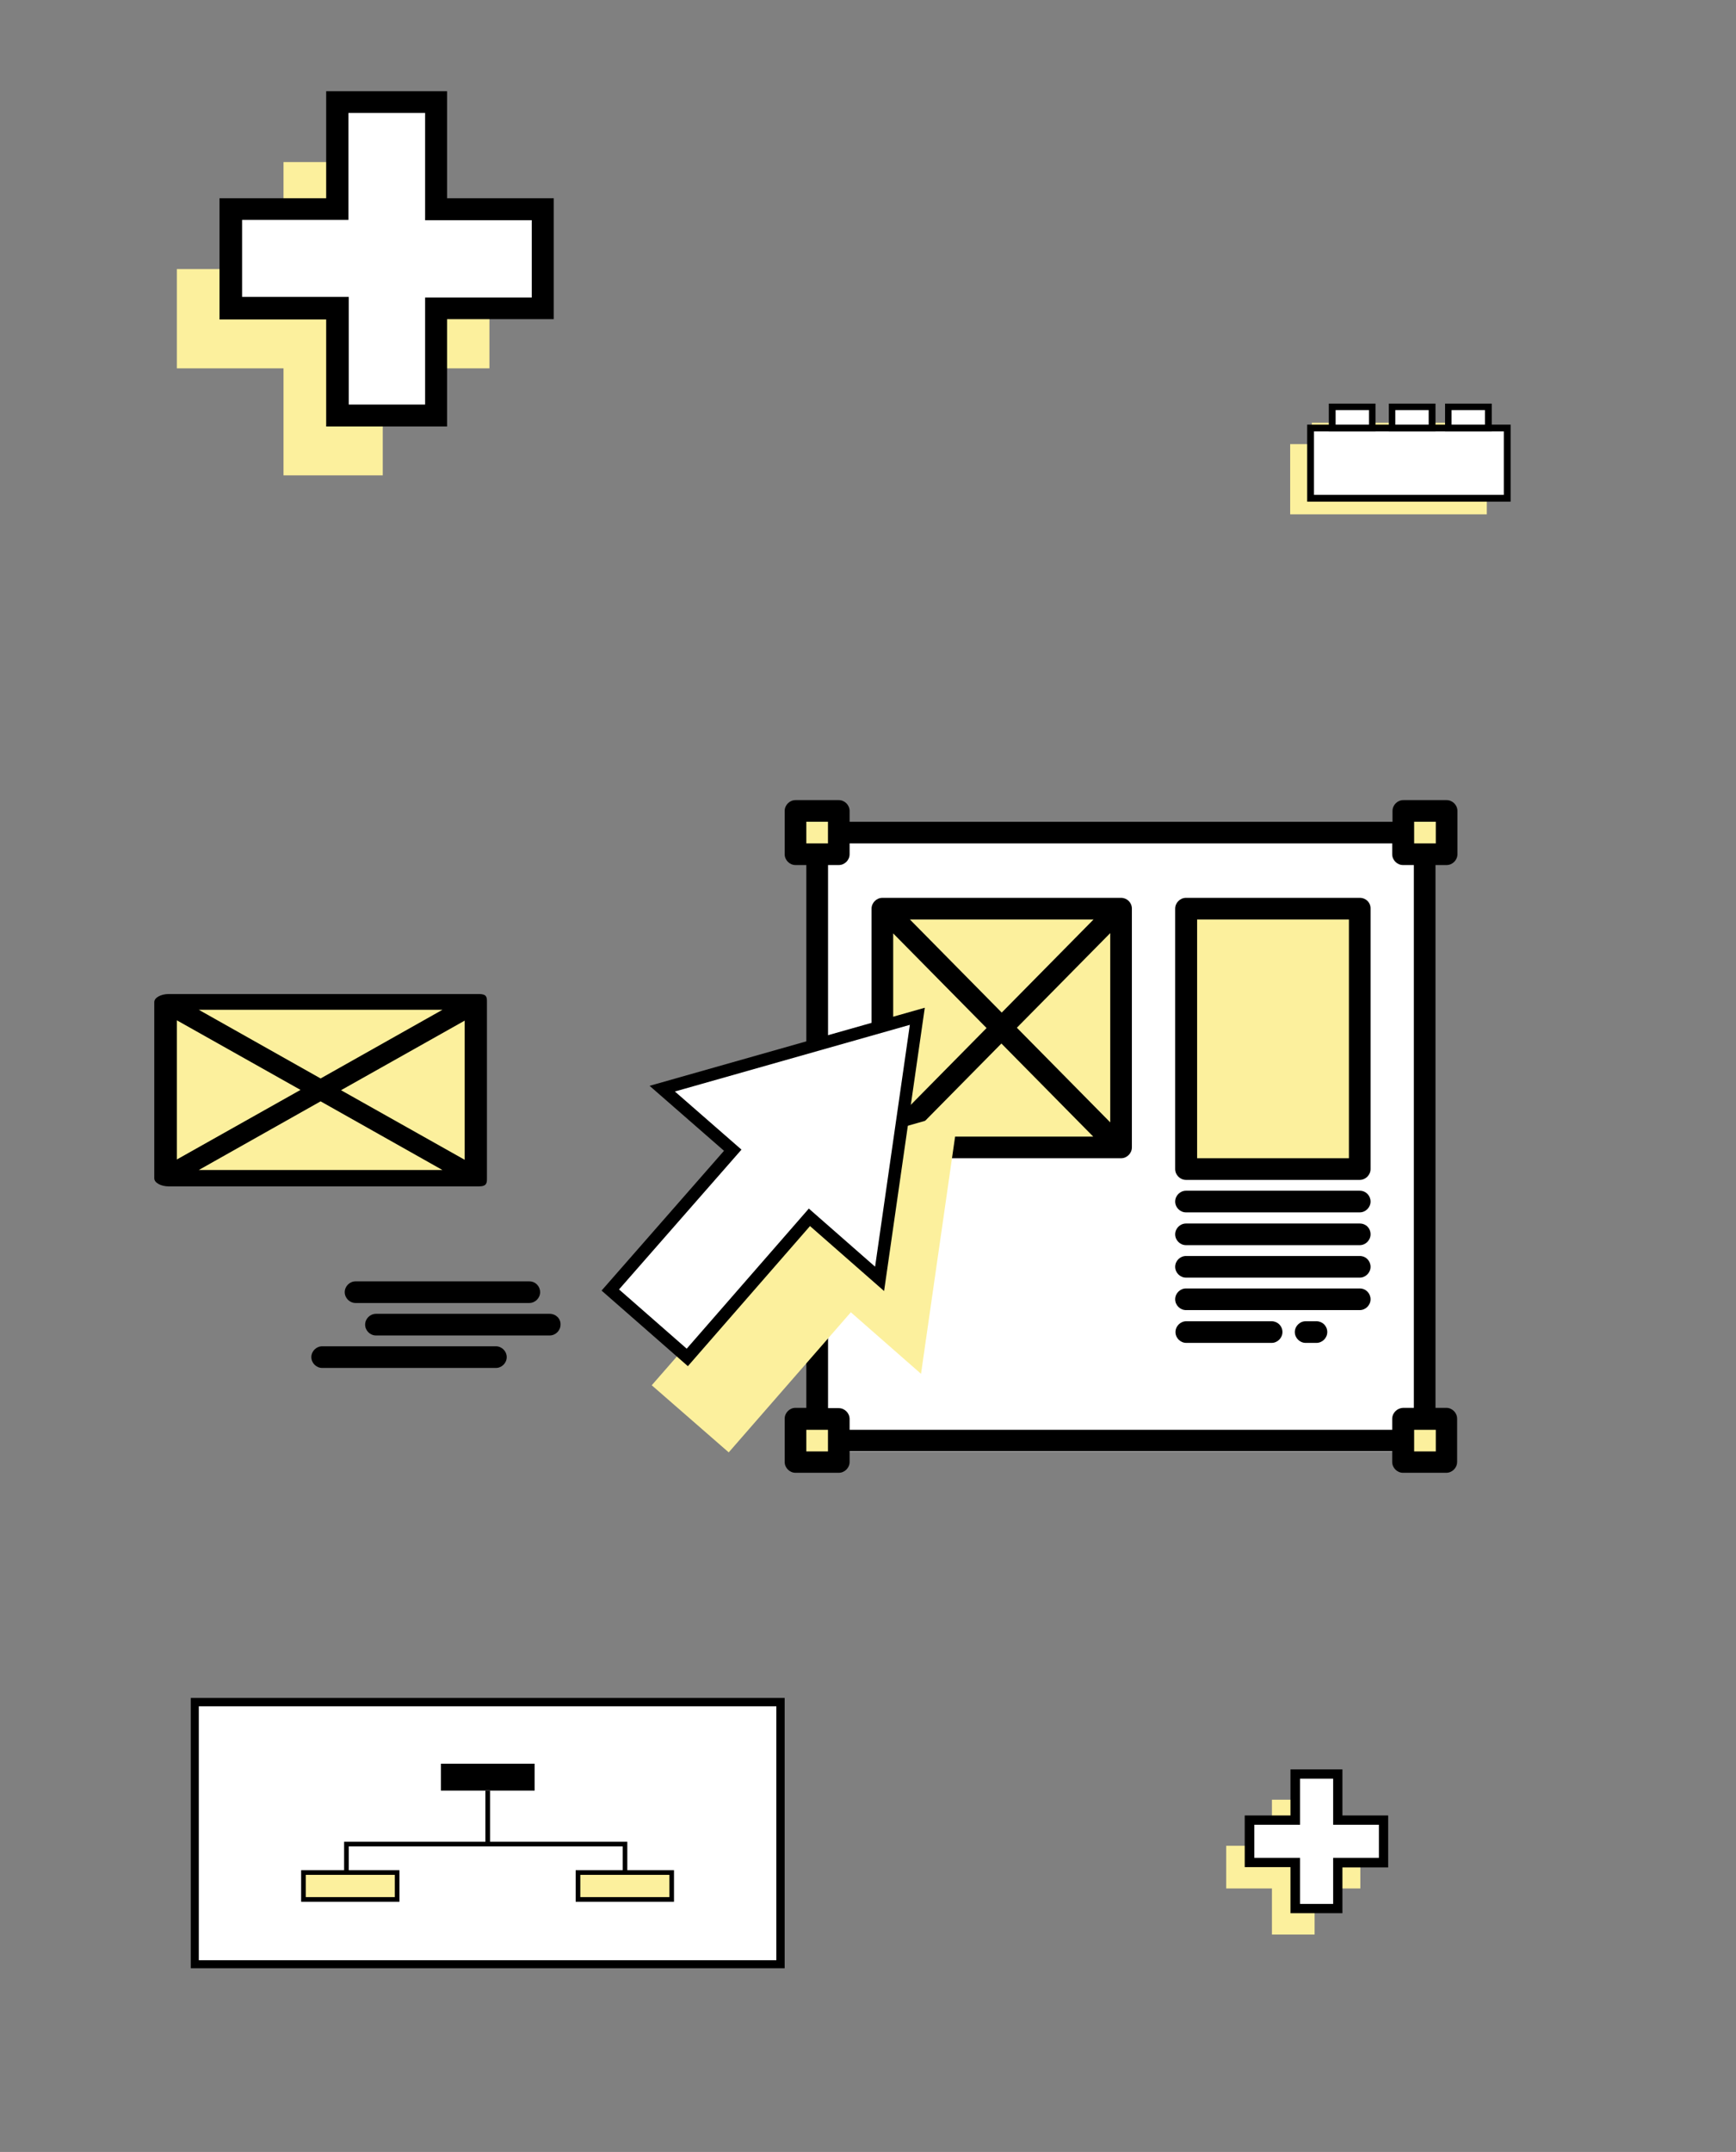 <?xml version="1.0" encoding="utf-8"?>
<!-- Generator: Adobe Illustrator 25.0.0, SVG Export Plug-In . SVG Version: 6.00 Build 0)  -->
<svg version="1.1" id="Layer_1" xmlns="http://www.w3.org/2000/svg" xmlns:xlink="http://www.w3.org/1999/xlink" x="0px" y="0px"
	 viewBox="0 0 561.5 695.8" style="enable-background:new 0 0 561.5 695.8;" xml:space="preserve">
<rect x="0" y="0" width="561.5" height="695.8" fill="#808080" stroke="none"/>
<style type="text/css">
	.st0{fill:#FFFFFF;}
	.st1{fill:#FCF09D;}
	.st2{fill:#FFFFFF;stroke:#000000;stroke-width:4;stroke-miterlimit:10;}
	.st3{fill:#E1E1E1;}
</style>
<rect x="267.8" y="265.7" class="st0" width="193.1" height="203.6"/>
<g id="Layer_2_1_">
</g>
<g>
	<g>
		<g>
			<path class="st1" d="M123.8,119.1v34.6H91.7v-34.6H57.2V87h34.5V52.4h32.1V87h34.5v32.1H123.8z"/>
		</g>
	</g>
	<g>
		<g>
			<path class="st0" d="M141.2,99.6v34.6h-32.1V99.6H74.7V67.6h34.5V32.9h32.1v34.6h34.5v32.1H141.2z"/>
			<path d="M144.6,137.9h-39.1v-34.6H71V64.1h34.5V29.5h39.1v34.6h34.5v39.1h-34.5V137.9z M112.7,130.8h24.8V96.2H172v-25h-34.5
				V36.5h-24.8v34.6H78.3V96h34.5V130.8z"/>
		</g>
	</g>
</g>
<g>
	<g>
		<g>
			<path class="st1" d="M425.2,610.6v14.9h-13.8v-14.9h-14.8v-13.8h14.8v-14.9h13.8v14.9H440v13.8H425.2z"/>
		</g>
	</g>
	<g>
		<g>
			<path class="st0" d="M432.7,602.2v14.9h-13.8v-14.9h-14.8v-13.8h14.8v-14.9h13.8v14.9h14.8v13.8H432.7z"/>
			<path d="M434.2,618.6h-16.8v-14.9h-14.8V587h14.8v-14.9h16.8V587H449v16.8h-14.8V618.6z M420.5,615.6h10.7v-14.9h14.8V590h-14.8
				v-14.9h-10.7V590h-14.8v10.7h14.8V615.6z"/>
		</g>
	</g>
</g>
<g>
	<g>
		<rect x="417.3" y="143.6" class="st1" width="63.6" height="22.7"/>
	</g>
	<g>
		<rect x="443.6" y="136.7" class="st1" width="13" height="6.8"/>
	</g>
	<g>
		<rect x="461.8" y="136.7" class="st1" width="13" height="6.8"/>
	</g>
	<g>
		<rect x="424.3" y="136.7" class="st1" width="13" height="6.8"/>
	</g>
</g>
<g>
	<g>
		<rect x="423.9" y="138.4" class="st0" width="63.6" height="22.7"/>
		<path d="M488.6,162.2h-65.8v-24.9h65.8V162.2z M425,160h61.4v-20.5H425V160z"/>
	</g>
	<g>
		<rect x="450.2" y="131.6" class="st0" width="13" height="6.8"/>
		<path d="M464.3,139.5h-15.1v-9h15.1V139.5z M451.3,137.3h10.8v-4.7h-10.8V137.3z"/>
	</g>
	<g>
		<rect x="468.4" y="131.6" class="st0" width="13" height="6.8"/>
		<path d="M482.5,139.5h-15.1v-9h15.1V139.5z M469.5,137.3h10.8v-4.7h-10.8V137.3z"/>
	</g>
	<g>
		<rect x="430.9" y="131.6" class="st0" width="13" height="6.8"/>
		<path d="M444.9,139.5h-15.1v-9h15.1V139.5z M432,137.3h10.8v-4.7H432V137.3z"/>
	</g>
</g>
<g>
	<g>
		<path class="st1" d="M257.3,262.2h14v14h-14V262.2z"/>
		<path class="st1" d="M257.3,458.8h14v14h-14V458.8z"/>
		<path class="st1" d="M453.9,262.2h14v14h-14V262.2z"/>
		<path class="st1" d="M453.9,458.8h14v14h-14V458.8z"/>
		<path class="st1" d="M285.4,293.8h77.2V371h-77.2V293.8z"/>
		<path class="st1" d="M383.7,293.8h56.2V378h-56.2V293.8z"/>
	</g>
	<g>
		<path d="M467.9,279.7c1.9,0,3.5-1.6,3.5-3.5v-14c0-1.9-1.6-3.5-3.5-3.5h-14c-1.9,0-3.5,1.6-3.5,3.5v3.5H274.8v-3.5
			c0-1.9-1.6-3.5-3.5-3.5h-14c-1.9,0-3.5,1.6-3.5,3.5v14c0,1.9,1.6,3.5,3.5,3.5h3.5v175.5h-3.5c-1.9,0-3.5,1.6-3.5,3.5v14
			c0,1.9,1.6,3.5,3.5,3.5h14c1.9,0,3.5-1.6,3.5-3.5v-3.5h175.5v3.5c0,1.9,1.6,3.5,3.5,3.5h14c1.9,0,3.5-1.6,3.5-3.5v-14
			c0-1.9-1.6-3.5-3.5-3.5h-3.5V279.7H467.9z M260.8,265.7h7v7h-7V265.7z M267.8,469.3h-7v-7h7V469.3z M450.3,458.8v3.5H274.8v-3.5
			c0-1.9-1.6-3.5-3.5-3.5h-3.5V279.7h3.5c1.9,0,3.5-1.6,3.5-3.5v-3.5h175.5v3.5c0,1.9,1.6,3.5,3.5,3.5h3.5v175.5h-3.5
			C451.9,455.3,450.3,456.8,450.3,458.8z M464.4,469.3h-7v-7h7V469.3z M457.4,272.7v-7h7v7H457.4z"/>
		<path d="M362.6,290.3h-77.2c-1.9,0-3.5,1.6-3.5,3.5V371c0,1.9,1.6,3.5,3.5,3.5h77.2c1.9,0,3.5-1.6,3.5-3.5v-77.2
			C366.1,291.8,364.5,290.3,362.6,290.3z M353.7,297.3L324,327.4l-29.7-30.1H353.7z M288.9,301.8l30.2,30.6l-30.2,30.6V301.8z
			 M294.2,367.5l29.7-30.1l29.7,30.1H294.2z M359.1,362.9l-30.2-30.6l30.2-30.6V362.9z"/>
		<path d="M439.8,385h-56.2c-1.9,0-3.5,1.6-3.5,3.5c0,1.9,1.6,3.5,3.5,3.5h56.2c1.9,0,3.5-1.6,3.5-3.5
			C443.3,386.6,441.8,385,439.8,385z"/>
		<path d="M439.8,395.6h-56.2c-1.9,0-3.5,1.6-3.5,3.5c0,1.9,1.6,3.5,3.5,3.5h56.2c1.9,0,3.5-1.6,3.5-3.5
			C443.3,397.1,441.8,395.6,439.8,395.6z"/>
		<path d="M439.8,406.1h-56.2c-1.9,0-3.5,1.6-3.5,3.5c0,1.9,1.6,3.5,3.5,3.5h56.2c1.9,0,3.5-1.6,3.5-3.5
			C443.3,407.7,441.8,406.1,439.8,406.1z"/>
		<path d="M439.8,416.6h-56.2c-1.9,0-3.5,1.6-3.5,3.5s1.6,3.5,3.5,3.5h56.2c1.9,0,3.5-1.6,3.5-3.5S441.8,416.6,439.8,416.6z"/>
		<path d="M411.3,427.2h-27.6c-1.9,0-3.5,1.6-3.5,3.5c0,1.9,1.6,3.5,3.5,3.5h27.6c1.9,0,3.5-1.6,3.5-3.5
			C414.8,428.7,413.2,427.2,411.3,427.2z"/>
		<path d="M425.8,427.2h-3.5c-1.9,0-3.5,1.6-3.5,3.5c0,1.9,1.6,3.5,3.5,3.5h3.5c1.9,0,3.5-1.6,3.5-3.5
			C429.3,428.7,427.7,427.2,425.8,427.2z"/>
		<path d="M439.8,290.3h-56.2c-1.9,0-3.5,1.6-3.5,3.5V378c0,1.9,1.6,3.5,3.5,3.5h56.2c1.9,0,3.5-1.6,3.5-3.5v-84.3
			C443.3,291.8,441.8,290.3,439.8,290.3z M436.3,374.5h-49.1v-77.2h49.1V374.5z"/>
	</g>
</g>
<g>
	<g>
		<path d="M171.2,414.3h-56.2c-1.9,0-3.5,1.6-3.5,3.5c0,1.9,1.6,3.5,3.5,3.5h56.2c1.9,0,3.5-1.6,3.5-3.5
			C174.7,415.9,173.2,414.3,171.2,414.3z"/>
		<path d="M177.8,424.8h-56.2c-1.9,0-3.5,1.6-3.5,3.5c0,1.9,1.6,3.5,3.5,3.5h56.2c1.9,0,3.5-1.6,3.5-3.5
			C181.4,426.4,179.8,424.8,177.8,424.8z"/>
		<path d="M160.4,435.3h-56.2c-1.9,0-3.5,1.6-3.5,3.5c0,1.9,1.6,3.5,3.5,3.5h56.2c1.9,0,3.5-1.6,3.5-3.5
			C163.9,436.9,162.3,435.3,160.4,435.3z"/>
	</g>
</g>
<g>
	<g>
		<path class="st1" d="M54.6,324h100.3v57H54.6V324z"/>
	</g>
	<g>
		<path d="M154.9,321.4H54.6c-2.6,0-4.7,1.2-4.7,2.6v57c0,1.4,2.1,2.6,4.7,2.6h100.3c2.6,0,2.6-1.2,2.6-2.6v-57
			C157.5,322.5,157.5,321.4,154.9,321.4z M143.1,326.5l-39.4,22.2l-39.4-22.2H143.1z M57.2,329.9l40,22.5l-40,22.5L57.2,329.9z
			 M64.3,378.3l39.4-22.2l39.4,22.2H64.3z M150.3,375l-40-22.5l40-22.5V375z"/>
	</g>
</g>
<g>
	<polygon class="st1" points="297.9,444.2 310.1,359.3 227.6,382.8 250.4,402.6 210.8,447.9 235.7,469.6 275.2,424.3 	"/>
	<polygon class="st2" points="284.5,413.5 296.7,328.6 214.2,352 237,371.9 197.4,417.1 222.3,438.9 261.8,393.6 	"/>
</g>
<g>
	<rect x="63" y="550.3" class="st0" width="189.5" height="84.7"/>
	<path d="M253.8,636.4H61.7V549h192.1V636.4z M64.3,633.8h186.8v-82.1H64.3V633.8z"/>
</g>
<g>
	<g>
		<g>
			
				<rect x="187" y="605.5" transform="matrix(-1 -1.224647e-16 1.224647e-16 -1 404.241 1219.666)" class="st1" width="30.3" height="8.7"/>
		</g>
		<g>
			<path d="M218,614.9h-31.8v-10.2H218V614.9z M187.7,613.4h28.8v-7.2h-28.8V613.4z"/>
		</g>
	</g>
	<g>
		<g>
			<rect x="142.5" y="570.3" transform="matrix(-1 -1.224647e-16 1.224647e-16 -1 315.418 1149.258)" width="30.3" height="8.7"/>
		</g>
	</g>
	<g>
		<g>
			
				<rect x="98.1" y="605.5" transform="matrix(-1 -1.224647e-16 1.224647e-16 -1 226.596 1219.666)" class="st1" width="30.3" height="8.7"/>
		</g>
		<g>
			<path d="M129.2,614.9H97.4v-10.2h31.8V614.9z M98.9,613.4h28.8v-7.2H98.9V613.4z"/>
		</g>
	</g>
	<g>
		<g>
			<polygon points="202.9,605.5 201.4,605.5 201.4,597 112.8,597 112.8,605.5 111.3,605.5 111.3,595.5 202.9,595.5 			"/>
		</g>
	</g>
	<g>
		<g>
			<line class="st3" x1="157.7" y1="579" x2="157.7" y2="596.3"/>
		</g>
		<g>
			<rect x="157" y="579" width="1.5" height="17.3"/>
		</g>
	</g>
</g>
</svg>

